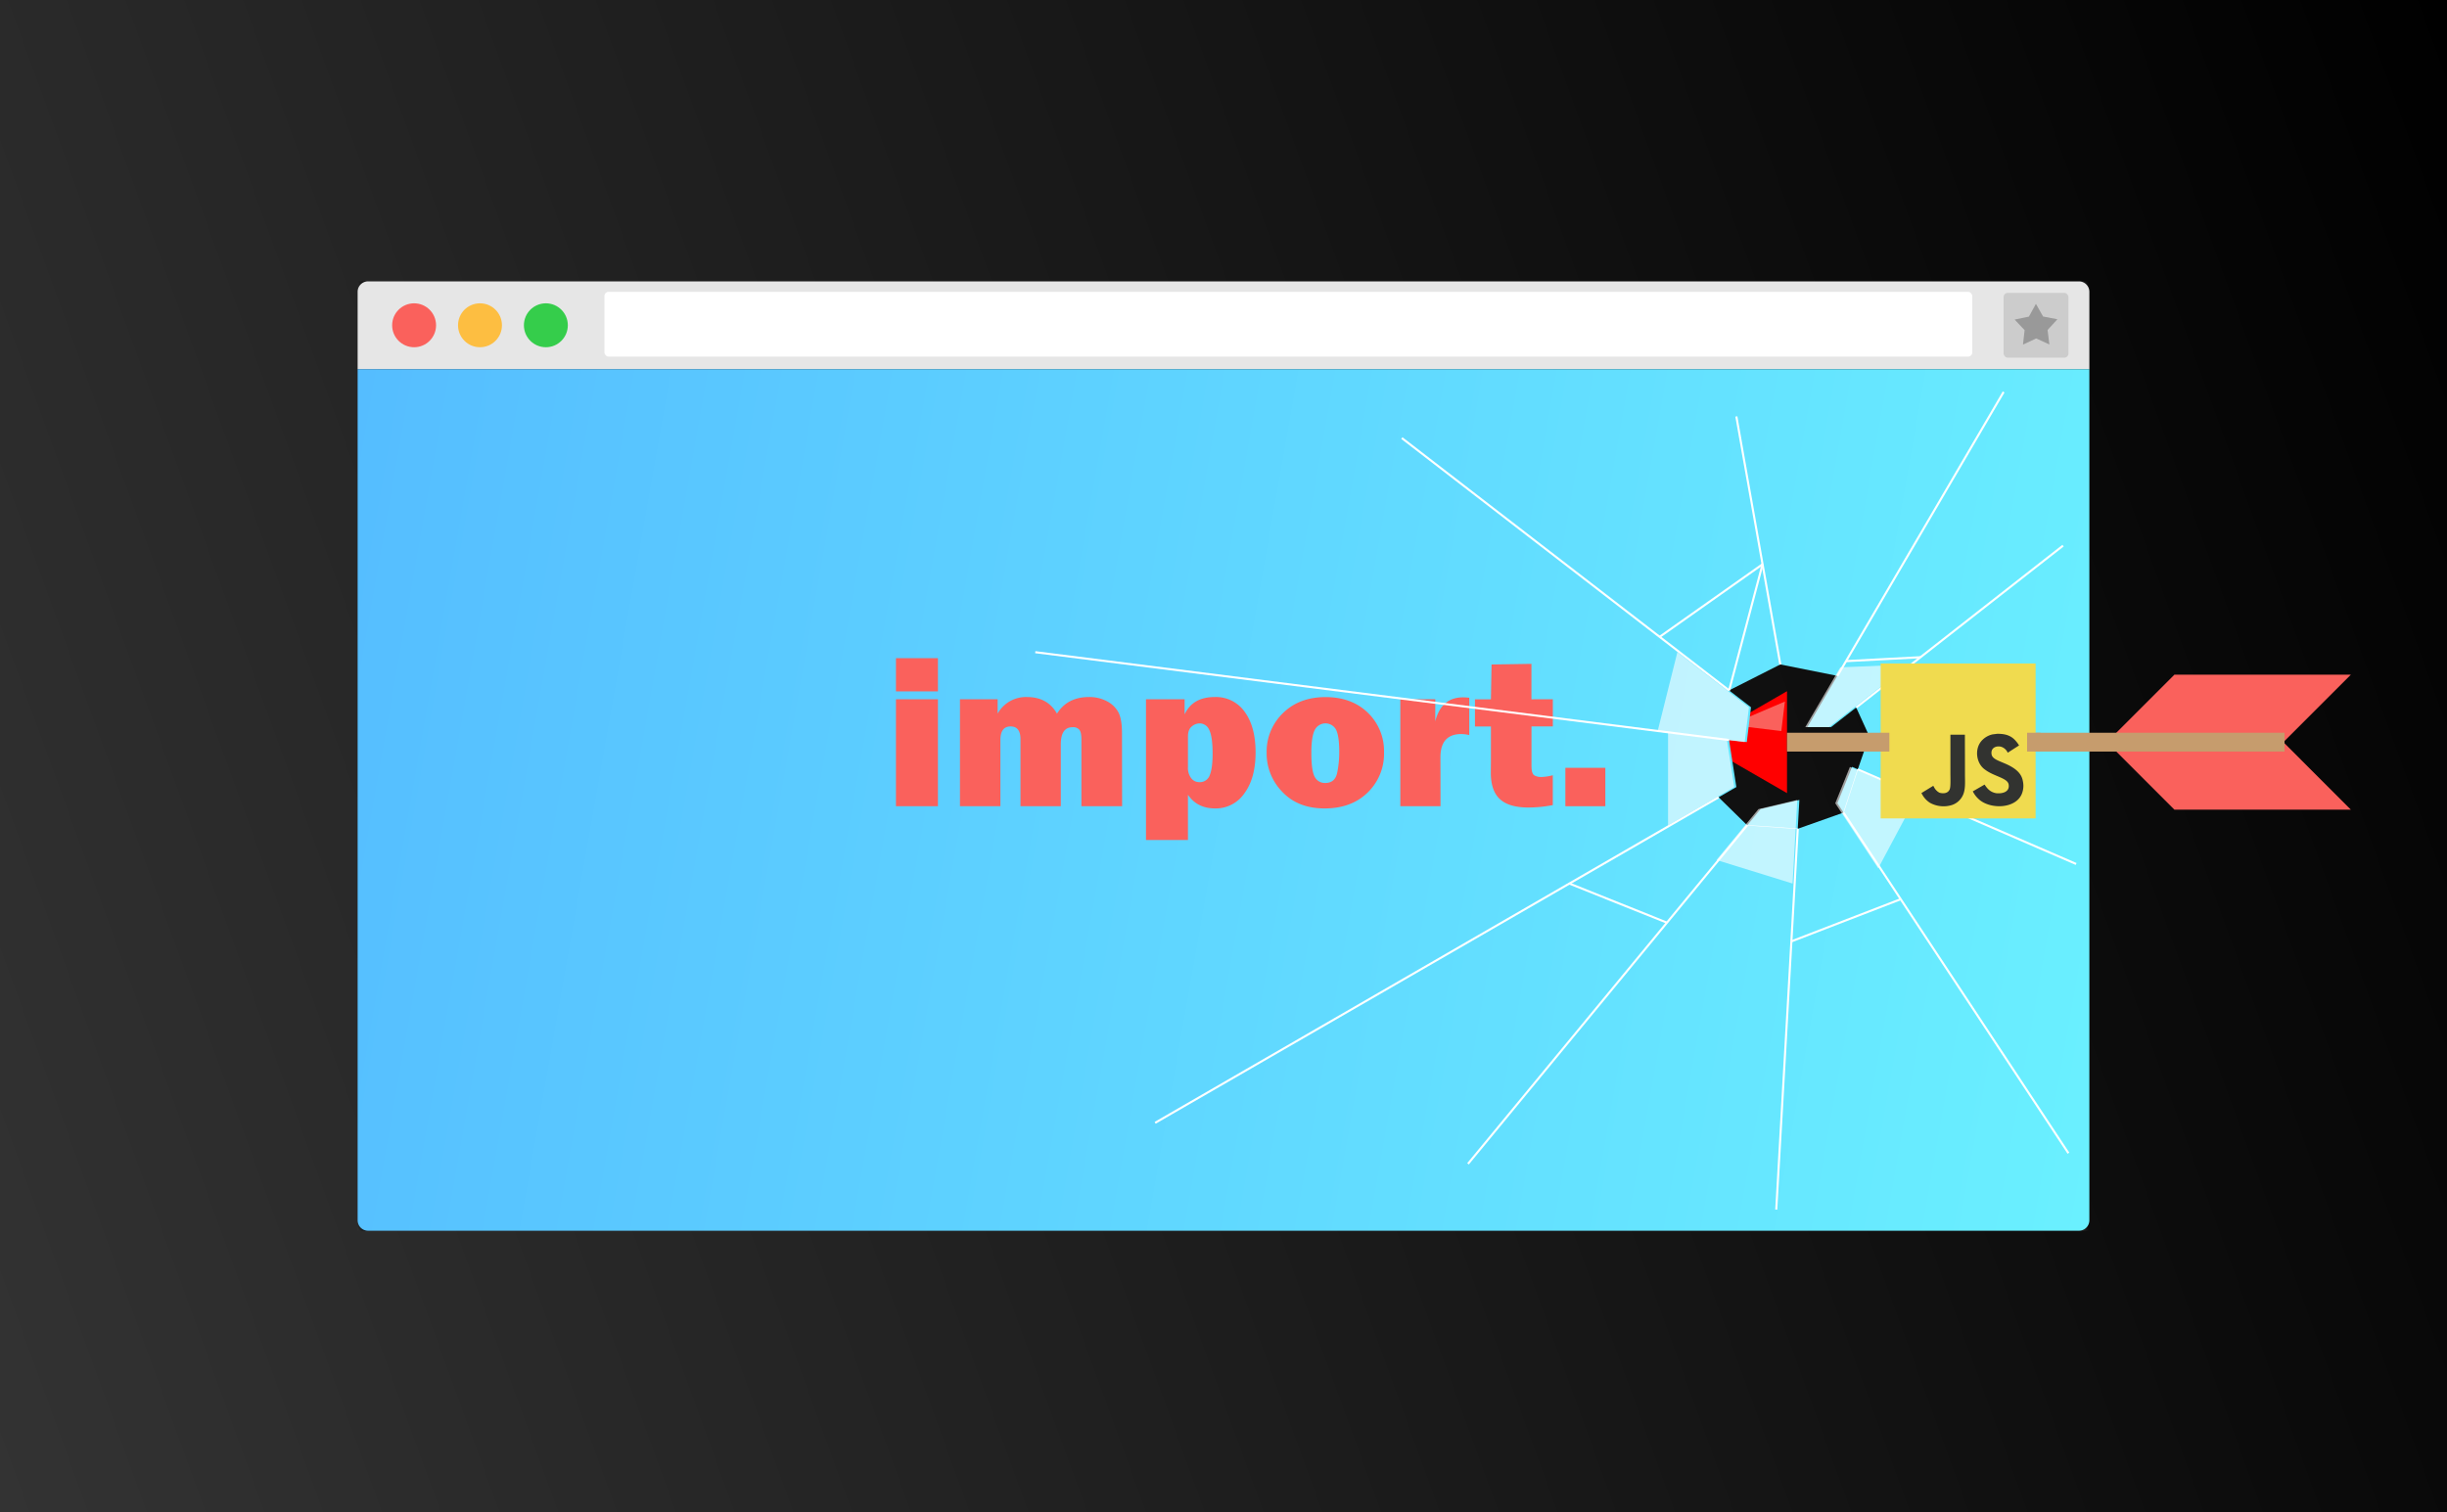 <svg xmlns="http://www.w3.org/2000/svg" xmlns:xlink="http://www.w3.org/1999/xlink" viewBox="0 0 1170 723.1"><rect x="0" y="0" width="1170" height="723.1" fill="#808080" stroke="none"/><defs><style>.cls-1{fill:url(#linear-gradient);}.cls-2{fill:url(#linear-gradient-2);}.cls-3{fill:url(#linear-gradient-3);}.cls-4{fill:#e6e6e6;}.cls-19,.cls-5{fill:#fa615c;}.cls-6{fill:#fdbe41;}.cls-7{fill:#35cd4b;}.cls-16,.cls-8{fill:#fff;}.cls-9{fill:#ccc;}.cls-10{fill:#999;}.cls-11{fill:url(#linear-gradient-4);}.cls-12{fill:url(#linear-gradient-5);}.cls-13{fill:red;}.cls-14{fill:url(#linear-gradient-6);}.cls-15,.cls-17,.cls-18,.cls-20{fill:none;}.cls-15,.cls-18{stroke:#fff;}.cls-15,.cls-17,.cls-18,.cls-19,.cls-20{stroke-miterlimit:10;}.cls-16{opacity:0.6;}.cls-17{stroke:#000;}.cls-18{stroke-width:0.25px;}.cls-19{stroke:#fa615c;}.cls-19,.cls-20{stroke-width:9px;}.cls-20{stroke:#c69c6d;}.cls-21{fill:#f0db4f;}.cls-22{fill:#323330;}</style><linearGradient id="linear-gradient" x1="-47.77" y1="591.86" x2="1217.77" y2="131.24" gradientUnits="userSpaceOnUse"><stop offset="0" stop-color="#333"/><stop offset="1"/></linearGradient><linearGradient id="linear-gradient-2" x1="170.19" y1="137.35" x2="176.21" y2="135.15" xlink:href="#linear-gradient"/><linearGradient id="linear-gradient-3" x1="995.09" y1="137.57" x2="999.51" y2="135.96" xlink:href="#linear-gradient"/><linearGradient id="linear-gradient-4" x1="993.78" y1="587.95" x2="999.8" y2="585.76" xlink:href="#linear-gradient"/><linearGradient id="linear-gradient-5" x1="170.48" y1="587.15" x2="174.9" y2="585.54" xlink:href="#linear-gradient"/><linearGradient id="linear-gradient-6" x1="148.32" y1="305.15" x2="1021.03" y2="459.04" gradientUnits="userSpaceOnUse"><stop offset="0" stop-color="#55bdff"/><stop offset="1" stop-color="#6af0ff"/></linearGradient></defs><title>Asset 2</title><g id="Layer_2" data-name="Layer 2"><g id="Layer_4" data-name="Layer 4"><rect class="cls-1" width="1170" height="723.1"/><path class="cls-2" d="M176,134.55a5,5,0,0,0-5,5v-5Z"/><path class="cls-3" d="M999,134.55v5a5,5,0,0,0-5-5Z"/><path class="cls-4" d="M999,139.55v37H171v-37a5,5,0,0,1,5-5H994A5,5,0,0,1,999,139.55Z"/><circle class="cls-5" cx="198" cy="155.55" r="10.5"/><circle class="cls-6" cx="229.5" cy="155.55" r="10.5"/><circle class="cls-7" cx="261" cy="155.55" r="10.5"/><rect class="cls-8" x="289" y="139.55" width="654" height="31" rx="2" ry="2"/><rect class="cls-9" x="958" y="140.05" width="31" height="31" rx="2" ry="2"/><polygon class="cls-10" points="979.89 164.72 973.56 161.84 967.26 164.8 968.04 157.88 963.27 152.81 970.09 151.41 973.45 145.31 976.88 151.36 983.72 152.67 979.02 157.81 979.89 164.72"/><path class="cls-11" d="M999,583.55v5h-5A5,5,0,0,0,999,583.55Z"/><path class="cls-12" d="M176,588.55h-5v-5A5,5,0,0,0,176,588.55Z"/><polygon class="cls-13" points="812.21 354.91 854.43 379.29 854.43 330.54 812.21 354.91"/><polygon class="cls-5" points="853.42 335.5 851.71 349.6 827.28 346.64 853.42 335.5"/><path class="cls-14" d="M171,176.55v407a5,5,0,0,0,5,5H994a5,5,0,0,0,5-5v-407ZM859.57,396.34l.78-13.79-18.57,4.39-6.37,7.73h0l-13.67-13.39,8.48-4.9-3.5-22.5,8.49,1,2-16.66-10.47-8.07,24.48-12.4,27.27,5.46-14.33,24.48h11.35l12-9.36,6.26,13.72-5.48,15.85-2.76-1.19-7,17.4,2.95,4.47Z"/><line class="cls-15" x1="830.21" y1="199.15" x2="851.24" y2="317.78"/><polyline class="cls-15" points="878.51 323.24 880.92 319.13 958 187.44"/><polyline class="cls-15" points="887.49 338.36 913.79 317.78 986.42 260.94"/><polyline class="cls-15" points="888.27 367.93 888.27 367.94 917.5 380.6 992.67 413.16"/><polyline class="cls-15" points="881.46 388.61 899.04 415.23 989 551.48"/><polyline class="cls-15" points="859.57 396.34 858.09 422.52 849.29 578.45"/><polyline class="cls-15" points="835.4 394.67 821.73 411.26 701.91 556.55"/><polyline class="cls-15" points="821.73 381.28 798.56 394.67 552.32 536.95"/><polyline class="cls-15" points="826.76 330.18 803.02 311.87 670.27 209.49"/><polygon class="cls-16" points="859.35 382.55 858.57 396.34 857.1 422.52 857.09 422.52 820.73 411.26 834.4 394.67 834.41 394.67 840.78 386.94 859.35 382.55"/><polygon class="cls-16" points="829.21 376.38 820.73 381.28 797.56 394.67 797.56 350.46 823.45 353.61 825.53 353.86 825.71 353.88 829.21 376.38"/><polygon class="cls-16" points="836.23 338.25 834.2 354.91 825.71 353.88 825.53 353.86 823.45 353.61 797.56 350.46 792.53 349.85 792.57 349.68 802.02 311.87 825.76 330.18 836.23 338.25"/><polygon class="cls-16" points="912.79 317.78 886.49 338.36 874.53 347.72 863.18 347.72 877.51 323.24 879.92 319.13 912.79 317.78"/><path class="cls-17" d="M873.81,377"/><polygon class="cls-16" points="916.5 380.6 898.04 415.23 880.46 388.61 877.51 384.14 884.51 366.74 887.27 367.93 887.27 367.94 916.5 380.6"/><polyline class="cls-18" points="888.27 367.93 888.27 367.94 881.46 388.61"/><line class="cls-18" x1="859.57" y1="396.34" x2="835.41" y2="394.67"/><line class="cls-15" x1="750.36" y1="422.52" x2="797.02" y2="441.22"/><line class="cls-15" x1="856.53" y1="450.18" x2="908.79" y2="430.01"/><line class="cls-15" x1="882.66" y1="316.16" x2="918.25" y2="314.29"/><line class="cls-15" x1="793.53" y1="304.56" x2="842.74" y2="269.84"/><line class="cls-15" x1="826.76" y1="330.18" x2="842.74" y2="269.84"/><polyline class="cls-19" points="1013.17 354.33 1041.53 382.69 1113.17 382.69 1084.82 354.33"/><polyline class="cls-19" points="1013.17 355.49 1041.53 327.14 1113.17 327.14 1084.82 355.49"/><line class="cls-20" x1="1092.32" y1="354.91" x2="854.43" y2="354.91"/><path class="cls-20" d="M1006.5,354.91"/><path class="cls-21" d="M899.21,317.29H973.3v74.09H899.21Z"/><path class="cls-22" d="M967.24,373.71c-.54-3.38-2.75-6.22-9.28-8.87-2.27-1-4.8-1.79-5.55-3.51a3.82,3.82,0,0,1-.13-2.17c.49-2,2.83-2.58,4.69-2a5.16,5.16,0,0,1,3,2.8c3.2-2.07,3.19-2.06,5.42-3.48a13.86,13.86,0,0,0-1.79-2.39c-1.92-2.15-4.54-3.25-8.73-3.17l-2.18.28a9.9,9.9,0,0,0-5.25,3.1c-3.51,4-2.51,10.94,1.76,13.81,4.2,3.16,10.38,3.87,11.17,6.82.77,3.61-2.66,4.78-6.06,4.37-2.51-.52-3.9-1.8-5.41-4.11l-5.63,3.25a12.52,12.52,0,0,0,2.52,3.43c5.37,5.44,18.8,5.18,21.21-3.06A10.19,10.19,0,0,0,967.24,373.71Zm-27.75-22.37h-6.93l0,17.92c0,3.81.2,7.3-.42,8.37-1,2.11-3.64,1.84-4.84,1.44a6,6,0,0,1-2.56-2.65,3.49,3.49,0,0,0-.39-.63l-5.63,3.45a11.13,11.13,0,0,0,4.08,4.68,13.45,13.45,0,0,0,9.9,1.22,8.74,8.74,0,0,0,5.59-4.38c1.58-2.91,1.24-6.43,1.23-10.32C939.53,364.07,939.49,357.72,939.49,351.34Z"/><line class="cls-20" x1="898.91" y1="354.91" x2="903.37" y2="354.91"/><line class="cls-20" x1="969.22" y1="354.91" x2="975.67" y2="354.91"/><path class="cls-5" d="M448.46,314.73v15.89H428.39V314.73Zm0,19.66v51.15H428.39V334.39Z"/><path class="cls-5" d="M536.52,385.54H517.06v-32q0-3.22-.93-4.5a3.81,3.81,0,0,0-3.29-1.28q-5.63,0-5.63,8.2v29.57H487.94v-32q0-6.14-4.73-6.14t-4.88,6.14v32H459V334.39h18v6.89a15.47,15.47,0,0,1,14-7.95q9.91,0,14.38,7.95,5-7.95,15.29-7.95a17.71,17.71,0,0,1,8.68,2.06,12.89,12.89,0,0,1,5.43,5.31q1.68,3.24,1.68,10Z"/><path class="cls-5" d="M568,401.69H547.94V334.39H566.4v7.24q3.87-8.3,14.43-8.3a16.75,16.75,0,0,1,14.33,7.12q5.18,7.12,5.18,19.39T595,379.36a16.55,16.55,0,0,1-14,7.24q-8.55,0-13-6.54Zm0-34.85a8.11,8.11,0,0,0,1.56,5.31,4.83,4.83,0,0,0,3.87,1.89,5,5,0,0,0,5-3.34q1.36-3.34,1.36-10.29,0-8-1.56-11.24a5,5,0,0,0-4.68-3.24,5.92,5.92,0,0,0-3.7,1.46q-1.84,1.46-1.84,4.78Z"/><path class="cls-5" d="M633.34,386.6q-12.72,0-20.22-7.92a26.16,26.16,0,0,1-7.49-18.58A25.63,25.63,0,0,1,613.45,341q7.82-7.64,20.34-7.64t20.29,7.54a25.43,25.43,0,0,1,7.67,18.91A25.79,25.79,0,0,1,654,378.93Q646.21,386.6,633.34,386.6Zm.3-12.17q4.68,0,5.71-4.85a48.64,48.64,0,0,0,1-10.13q0-7.19-1.46-10.36a5.74,5.74,0,0,0-10.31.1Q627,352.45,627,359.94q0,8.8,1.66,11.64A5.4,5.4,0,0,0,633.64,374.43Z"/><path class="cls-5" d="M688.76,385.54H669.55V334.39h16.7V345q2.87-11.52,13.33-11.52a29,29,0,0,1,2.92.2v17.85a16.51,16.51,0,0,0-3.77-.5q-10,0-10,11.11Z"/><path class="cls-5" d="M742.47,334.39v13H732.26v18.86q0,3.87,1.46,4.6a6.67,6.67,0,0,0,3,.73,23.49,23.49,0,0,0,5.73-.85V385a60.88,60.88,0,0,1-11.67,1.16q-9.25,0-13.61-4t-4.35-12.67l.05-6V347.42h-7.64v-13h7.64l.3-16.65,19.06-.3v16.95Z"/><path class="cls-5" d="M767.57,367.18v18.36H748.46V367.18Z"/><line class="cls-15" x1="826.7" y1="353.89" x2="495" y2="311.88"/></g></g></svg>